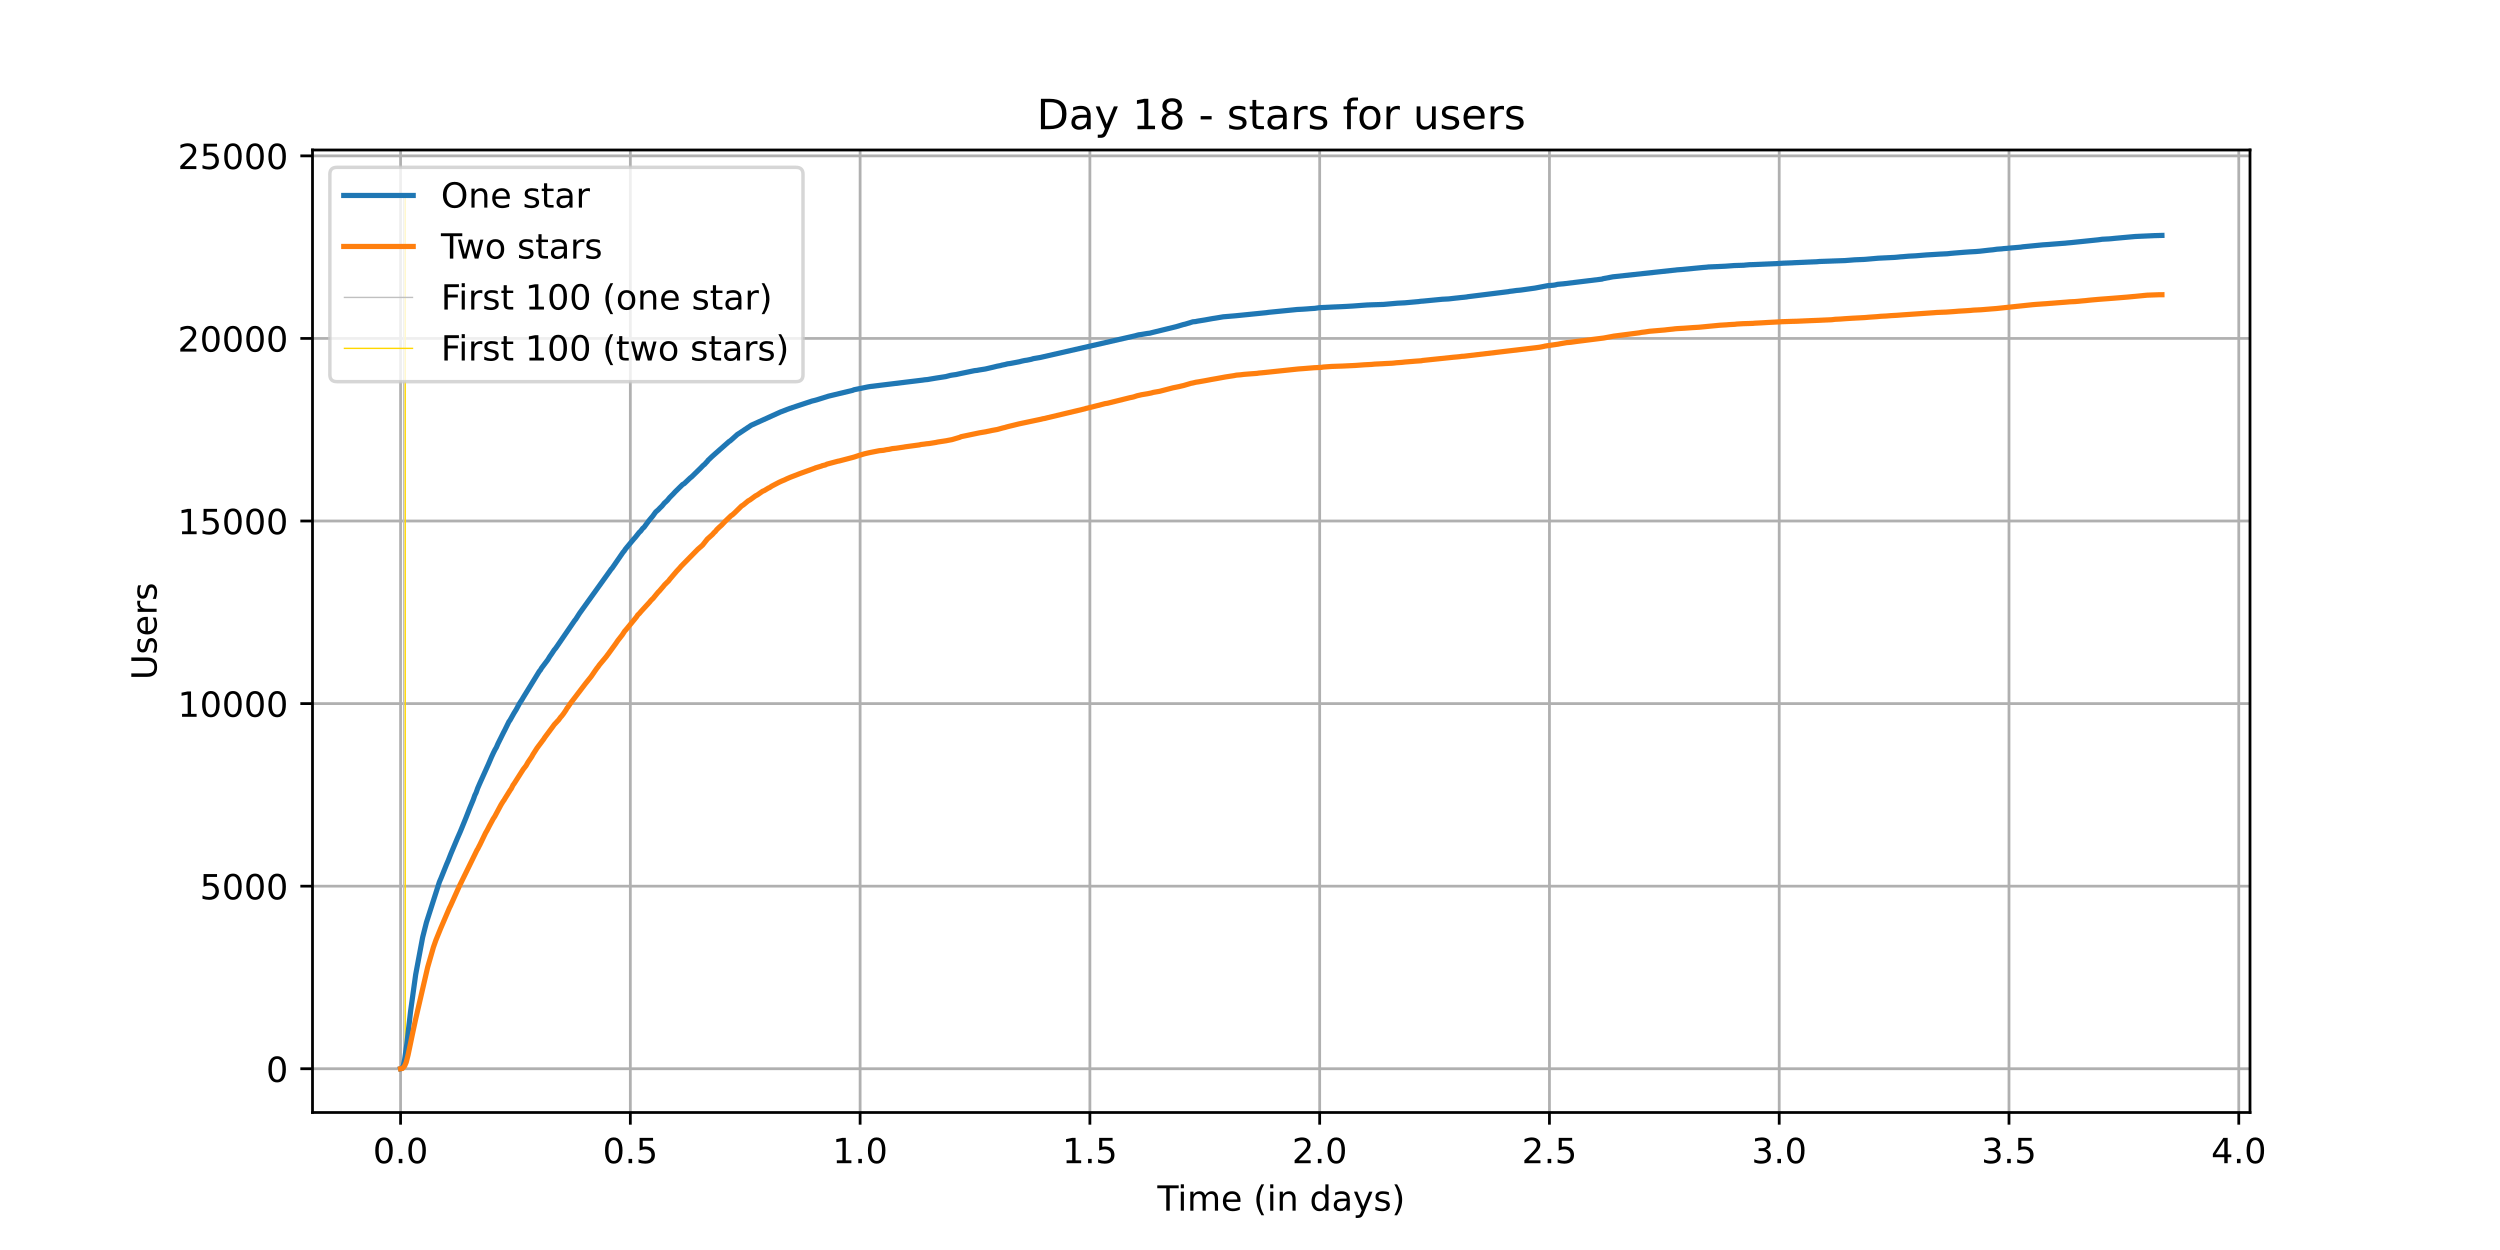 <?xml version="1.0" encoding="utf-8" standalone="no"?>
<!DOCTYPE svg PUBLIC "-//W3C//DTD SVG 1.1//EN"
  "http://www.w3.org/Graphics/SVG/1.1/DTD/svg11.dtd">
<!-- Created with matplotlib (https://matplotlib.org/) -->
<svg height="360pt" version="1.1" viewBox="0 0 720 360" width="720pt" xmlns="http://www.w3.org/2000/svg" xmlns:xlink="http://www.w3.org/1999/xlink">
 <defs>
  <style type="text/css">*{stroke-linecap:butt;stroke-linejoin:round;}</style>
 </defs>
 <g id="figure_1">
  <g id="patch_1">
   <path d="M 0 360 
L 720 360 
L 720 0 
L 0 0 
z
" style="fill:#ffffff;"/>
  </g>
  <g id="axes_1">
   <g id="patch_2">
    <path d="M 90 320.4 
L 648 320.4 
L 648 43.2 
L 90 43.2 
z
" style="fill:#ffffff;"/>
   </g>
   <g id="matplotlib.axis_1">
    <g id="xtick_1">
     <g id="line2d_1">
      <path clip-path="url(#pef54eff7d7)" d="M 115.364 320.4 
L 115.364 43.2 
" style="fill:none;stroke:#b0b0b0;stroke-linecap:square;stroke-width:0.8;"/>
     </g>
     <g id="line2d_2">
      <defs>
       <path d="M 0 0 
L 0 3.5 
" id="m1231af0eab" style="stroke:#000000;stroke-width:0.8;"/>
      </defs>
      <g>
       <use style="stroke:#000000;stroke-width:0.8;" x="115.364" xlink:href="#m1231af0eab" y="320.4"/>
      </g>
     </g>
     <g id="text_1">
      <!-- 0.0 -->
      <g transform="translate(107.412 334.998)scale(0.1 -0.1)">
       <defs>
        <path d="M 31.781 66.406 
Q 24.172 66.406 20.328 58.906 
Q 16.5 51.422 16.5 36.375 
Q 16.5 21.391 20.328 13.891 
Q 24.172 6.391 31.781 6.391 
Q 39.453 6.391 43.281 13.891 
Q 47.125 21.391 47.125 36.375 
Q 47.125 51.422 43.281 58.906 
Q 39.453 66.406 31.781 66.406 
z
M 31.781 74.219 
Q 44.047 74.219 50.516 64.516 
Q 56.984 54.828 56.984 36.375 
Q 56.984 17.969 50.516 8.266 
Q 44.047 -1.422 31.781 -1.422 
Q 19.531 -1.422 13.062 8.266 
Q 6.594 17.969 6.594 36.375 
Q 6.594 54.828 13.062 64.516 
Q 19.531 74.219 31.781 74.219 
z
" id="DejaVuSans-48"/>
        <path d="M 10.688 12.406 
L 21 12.406 
L 21 0 
L 10.688 0 
z
" id="DejaVuSans-46"/>
       </defs>
       <use xlink:href="#DejaVuSans-48"/>
       <use x="63.623" xlink:href="#DejaVuSans-46"/>
       <use x="95.41" xlink:href="#DejaVuSans-48"/>
      </g>
     </g>
    </g>
    <g id="xtick_2">
     <g id="line2d_3">
      <path clip-path="url(#pef54eff7d7)" d="M 181.539 320.4 
L 181.539 43.2 
" style="fill:none;stroke:#b0b0b0;stroke-linecap:square;stroke-width:0.8;"/>
     </g>
     <g id="line2d_4">
      <g>
       <use style="stroke:#000000;stroke-width:0.8;" x="181.539" xlink:href="#m1231af0eab" y="320.4"/>
      </g>
     </g>
     <g id="text_2">
      <!-- 0.5 -->
      <g transform="translate(173.587 334.998)scale(0.1 -0.1)">
       <defs>
        <path d="M 10.797 72.906 
L 49.516 72.906 
L 49.516 64.594 
L 19.828 64.594 
L 19.828 46.734 
Q 21.969 47.469 24.109 47.828 
Q 26.266 48.188 28.422 48.188 
Q 40.625 48.188 47.75 41.5 
Q 54.891 34.812 54.891 23.391 
Q 54.891 11.625 47.562 5.094 
Q 40.234 -1.422 26.906 -1.422 
Q 22.312 -1.422 17.547 -0.641 
Q 12.797 0.141 7.719 1.703 
L 7.719 11.625 
Q 12.109 9.234 16.797 8.062 
Q 21.484 6.891 26.703 6.891 
Q 35.156 6.891 40.078 11.328 
Q 45.016 15.766 45.016 23.391 
Q 45.016 31 40.078 35.438 
Q 35.156 39.891 26.703 39.891 
Q 22.75 39.891 18.812 39.016 
Q 14.891 38.141 10.797 36.281 
z
" id="DejaVuSans-53"/>
       </defs>
       <use xlink:href="#DejaVuSans-48"/>
       <use x="63.623" xlink:href="#DejaVuSans-46"/>
       <use x="95.41" xlink:href="#DejaVuSans-53"/>
      </g>
     </g>
    </g>
    <g id="xtick_3">
     <g id="line2d_5">
      <path clip-path="url(#pef54eff7d7)" d="M 247.714 320.4 
L 247.714 43.2 
" style="fill:none;stroke:#b0b0b0;stroke-linecap:square;stroke-width:0.8;"/>
     </g>
     <g id="line2d_6">
      <g>
       <use style="stroke:#000000;stroke-width:0.8;" x="247.714" xlink:href="#m1231af0eab" y="320.4"/>
      </g>
     </g>
     <g id="text_3">
      <!-- 1.0 -->
      <g transform="translate(239.762 334.998)scale(0.1 -0.1)">
       <defs>
        <path d="M 12.406 8.297 
L 28.516 8.297 
L 28.516 63.922 
L 10.984 60.406 
L 10.984 69.391 
L 28.422 72.906 
L 38.281 72.906 
L 38.281 8.297 
L 54.391 8.297 
L 54.391 0 
L 12.406 0 
z
" id="DejaVuSans-49"/>
       </defs>
       <use xlink:href="#DejaVuSans-49"/>
       <use x="63.623" xlink:href="#DejaVuSans-46"/>
       <use x="95.41" xlink:href="#DejaVuSans-48"/>
      </g>
     </g>
    </g>
    <g id="xtick_4">
     <g id="line2d_7">
      <path clip-path="url(#pef54eff7d7)" d="M 313.889 320.4 
L 313.889 43.2 
" style="fill:none;stroke:#b0b0b0;stroke-linecap:square;stroke-width:0.8;"/>
     </g>
     <g id="line2d_8">
      <g>
       <use style="stroke:#000000;stroke-width:0.8;" x="313.889" xlink:href="#m1231af0eab" y="320.4"/>
      </g>
     </g>
     <g id="text_4">
      <!-- 1.5 -->
      <g transform="translate(305.937 334.998)scale(0.1 -0.1)">
       <use xlink:href="#DejaVuSans-49"/>
       <use x="63.623" xlink:href="#DejaVuSans-46"/>
       <use x="95.41" xlink:href="#DejaVuSans-53"/>
      </g>
     </g>
    </g>
    <g id="xtick_5">
     <g id="line2d_9">
      <path clip-path="url(#pef54eff7d7)" d="M 380.064 320.4 
L 380.064 43.2 
" style="fill:none;stroke:#b0b0b0;stroke-linecap:square;stroke-width:0.8;"/>
     </g>
     <g id="line2d_10">
      <g>
       <use style="stroke:#000000;stroke-width:0.8;" x="380.064" xlink:href="#m1231af0eab" y="320.4"/>
      </g>
     </g>
     <g id="text_5">
      <!-- 2.0 -->
      <g transform="translate(372.112 334.998)scale(0.1 -0.1)">
       <defs>
        <path d="M 19.188 8.297 
L 53.609 8.297 
L 53.609 0 
L 7.328 0 
L 7.328 8.297 
Q 12.938 14.109 22.625 23.891 
Q 32.328 33.688 34.812 36.531 
Q 39.547 41.844 41.422 45.531 
Q 43.312 49.219 43.312 52.781 
Q 43.312 58.594 39.234 62.25 
Q 35.156 65.922 28.609 65.922 
Q 23.969 65.922 18.812 64.312 
Q 13.672 62.703 7.812 59.422 
L 7.812 69.391 
Q 13.766 71.781 18.938 73 
Q 24.125 74.219 28.422 74.219 
Q 39.75 74.219 46.484 68.547 
Q 53.219 62.891 53.219 53.422 
Q 53.219 48.922 51.531 44.891 
Q 49.859 40.875 45.406 35.406 
Q 44.188 33.984 37.641 27.219 
Q 31.109 20.453 19.188 8.297 
z
" id="DejaVuSans-50"/>
       </defs>
       <use xlink:href="#DejaVuSans-50"/>
       <use x="63.623" xlink:href="#DejaVuSans-46"/>
       <use x="95.41" xlink:href="#DejaVuSans-48"/>
      </g>
     </g>
    </g>
    <g id="xtick_6">
     <g id="line2d_11">
      <path clip-path="url(#pef54eff7d7)" d="M 446.239 320.4 
L 446.239 43.2 
" style="fill:none;stroke:#b0b0b0;stroke-linecap:square;stroke-width:0.8;"/>
     </g>
     <g id="line2d_12">
      <g>
       <use style="stroke:#000000;stroke-width:0.8;" x="446.239" xlink:href="#m1231af0eab" y="320.4"/>
      </g>
     </g>
     <g id="text_6">
      <!-- 2.5 -->
      <g transform="translate(438.287 334.998)scale(0.1 -0.1)">
       <use xlink:href="#DejaVuSans-50"/>
       <use x="63.623" xlink:href="#DejaVuSans-46"/>
       <use x="95.41" xlink:href="#DejaVuSans-53"/>
      </g>
     </g>
    </g>
    <g id="xtick_7">
     <g id="line2d_13">
      <path clip-path="url(#pef54eff7d7)" d="M 512.414 320.4 
L 512.414 43.2 
" style="fill:none;stroke:#b0b0b0;stroke-linecap:square;stroke-width:0.8;"/>
     </g>
     <g id="line2d_14">
      <g>
       <use style="stroke:#000000;stroke-width:0.8;" x="512.414" xlink:href="#m1231af0eab" y="320.4"/>
      </g>
     </g>
     <g id="text_7">
      <!-- 3.0 -->
      <g transform="translate(504.462 334.998)scale(0.1 -0.1)">
       <defs>
        <path d="M 40.578 39.312 
Q 47.656 37.797 51.625 33 
Q 55.609 28.219 55.609 21.188 
Q 55.609 10.406 48.188 4.484 
Q 40.766 -1.422 27.094 -1.422 
Q 22.516 -1.422 17.656 -0.516 
Q 12.797 0.391 7.625 2.203 
L 7.625 11.719 
Q 11.719 9.328 16.594 8.109 
Q 21.484 6.891 26.812 6.891 
Q 36.078 6.891 40.938 10.547 
Q 45.797 14.203 45.797 21.188 
Q 45.797 27.641 41.281 31.266 
Q 36.766 34.906 28.719 34.906 
L 20.219 34.906 
L 20.219 43.016 
L 29.109 43.016 
Q 36.375 43.016 40.234 45.922 
Q 44.094 48.828 44.094 54.297 
Q 44.094 59.906 40.109 62.906 
Q 36.141 65.922 28.719 65.922 
Q 24.656 65.922 20.016 65.031 
Q 15.375 64.156 9.812 62.312 
L 9.812 71.094 
Q 15.438 72.656 20.344 73.438 
Q 25.25 74.219 29.594 74.219 
Q 40.828 74.219 47.359 69.109 
Q 53.906 64.016 53.906 55.328 
Q 53.906 49.266 50.438 45.094 
Q 46.969 40.922 40.578 39.312 
z
" id="DejaVuSans-51"/>
       </defs>
       <use xlink:href="#DejaVuSans-51"/>
       <use x="63.623" xlink:href="#DejaVuSans-46"/>
       <use x="95.41" xlink:href="#DejaVuSans-48"/>
      </g>
     </g>
    </g>
    <g id="xtick_8">
     <g id="line2d_15">
      <path clip-path="url(#pef54eff7d7)" d="M 578.589 320.4 
L 578.589 43.2 
" style="fill:none;stroke:#b0b0b0;stroke-linecap:square;stroke-width:0.8;"/>
     </g>
     <g id="line2d_16">
      <g>
       <use style="stroke:#000000;stroke-width:0.8;" x="578.589" xlink:href="#m1231af0eab" y="320.4"/>
      </g>
     </g>
     <g id="text_8">
      <!-- 3.5 -->
      <g transform="translate(570.637 334.998)scale(0.1 -0.1)">
       <use xlink:href="#DejaVuSans-51"/>
       <use x="63.623" xlink:href="#DejaVuSans-46"/>
       <use x="95.41" xlink:href="#DejaVuSans-53"/>
      </g>
     </g>
    </g>
    <g id="xtick_9">
     <g id="line2d_17">
      <path clip-path="url(#pef54eff7d7)" d="M 644.764 320.4 
L 644.764 43.2 
" style="fill:none;stroke:#b0b0b0;stroke-linecap:square;stroke-width:0.8;"/>
     </g>
     <g id="line2d_18">
      <g>
       <use style="stroke:#000000;stroke-width:0.8;" x="644.764" xlink:href="#m1231af0eab" y="320.4"/>
      </g>
     </g>
     <g id="text_9">
      <!-- 4.0 -->
      <g transform="translate(636.812 334.998)scale(0.1 -0.1)">
       <defs>
        <path d="M 37.797 64.312 
L 12.891 25.391 
L 37.797 25.391 
z
M 35.203 72.906 
L 47.609 72.906 
L 47.609 25.391 
L 58.016 25.391 
L 58.016 17.188 
L 47.609 17.188 
L 47.609 0 
L 37.797 0 
L 37.797 17.188 
L 4.891 17.188 
L 4.891 26.703 
z
" id="DejaVuSans-52"/>
       </defs>
       <use xlink:href="#DejaVuSans-52"/>
       <use x="63.623" xlink:href="#DejaVuSans-46"/>
       <use x="95.41" xlink:href="#DejaVuSans-48"/>
      </g>
     </g>
    </g>
    <g id="text_10">
     <!-- Time (in days) -->
     <g transform="translate(333.327 348.677)scale(0.1 -0.1)">
      <defs>
       <path d="M -0.297 72.906 
L 61.375 72.906 
L 61.375 64.594 
L 35.5 64.594 
L 35.5 0 
L 25.594 0 
L 25.594 64.594 
L -0.297 64.594 
z
" id="DejaVuSans-84"/>
       <path d="M 9.422 54.688 
L 18.406 54.688 
L 18.406 0 
L 9.422 0 
z
M 9.422 75.984 
L 18.406 75.984 
L 18.406 64.594 
L 9.422 64.594 
z
" id="DejaVuSans-105"/>
       <path d="M 52 44.188 
Q 55.375 50.25 60.062 53.125 
Q 64.75 56 71.094 56 
Q 79.641 56 84.281 50.016 
Q 88.922 44.047 88.922 33.016 
L 88.922 0 
L 79.891 0 
L 79.891 32.719 
Q 79.891 40.578 77.094 44.375 
Q 74.312 48.188 68.609 48.188 
Q 61.625 48.188 57.562 43.547 
Q 53.516 38.922 53.516 30.906 
L 53.516 0 
L 44.484 0 
L 44.484 32.719 
Q 44.484 40.625 41.703 44.406 
Q 38.922 48.188 33.109 48.188 
Q 26.219 48.188 22.156 43.531 
Q 18.109 38.875 18.109 30.906 
L 18.109 0 
L 9.078 0 
L 9.078 54.688 
L 18.109 54.688 
L 18.109 46.188 
Q 21.188 51.219 25.484 53.609 
Q 29.781 56 35.688 56 
Q 41.656 56 45.828 52.969 
Q 50 49.953 52 44.188 
z
" id="DejaVuSans-109"/>
       <path d="M 56.203 29.594 
L 56.203 25.203 
L 14.891 25.203 
Q 15.484 15.922 20.484 11.062 
Q 25.484 6.203 34.422 6.203 
Q 39.594 6.203 44.453 7.469 
Q 49.312 8.734 54.109 11.281 
L 54.109 2.781 
Q 49.266 0.734 44.188 -0.344 
Q 39.109 -1.422 33.891 -1.422 
Q 20.797 -1.422 13.156 6.188 
Q 5.516 13.812 5.516 26.812 
Q 5.516 40.234 12.766 48.109 
Q 20.016 56 32.328 56 
Q 43.359 56 49.781 48.891 
Q 56.203 41.797 56.203 29.594 
z
M 47.219 32.234 
Q 47.125 39.594 43.094 43.984 
Q 39.062 48.391 32.422 48.391 
Q 24.906 48.391 20.391 44.141 
Q 15.875 39.891 15.188 32.172 
z
" id="DejaVuSans-101"/>
       <path id="DejaVuSans-32"/>
       <path d="M 31 75.875 
Q 24.469 64.656 21.281 53.656 
Q 18.109 42.672 18.109 31.391 
Q 18.109 20.125 21.312 9.062 
Q 24.516 -2 31 -13.188 
L 23.188 -13.188 
Q 15.875 -1.703 12.234 9.375 
Q 8.594 20.453 8.594 31.391 
Q 8.594 42.281 12.203 53.312 
Q 15.828 64.359 23.188 75.875 
z
" id="DejaVuSans-40"/>
       <path d="M 54.891 33.016 
L 54.891 0 
L 45.906 0 
L 45.906 32.719 
Q 45.906 40.484 42.875 44.328 
Q 39.844 48.188 33.797 48.188 
Q 26.516 48.188 22.312 43.547 
Q 18.109 38.922 18.109 30.906 
L 18.109 0 
L 9.078 0 
L 9.078 54.688 
L 18.109 54.688 
L 18.109 46.188 
Q 21.344 51.125 25.703 53.562 
Q 30.078 56 35.797 56 
Q 45.219 56 50.047 50.172 
Q 54.891 44.344 54.891 33.016 
z
" id="DejaVuSans-110"/>
       <path d="M 45.406 46.391 
L 45.406 75.984 
L 54.391 75.984 
L 54.391 0 
L 45.406 0 
L 45.406 8.203 
Q 42.578 3.328 38.25 0.953 
Q 33.938 -1.422 27.875 -1.422 
Q 17.969 -1.422 11.734 6.484 
Q 5.516 14.406 5.516 27.297 
Q 5.516 40.188 11.734 48.094 
Q 17.969 56 27.875 56 
Q 33.938 56 38.25 53.625 
Q 42.578 51.266 45.406 46.391 
z
M 14.797 27.297 
Q 14.797 17.391 18.875 11.75 
Q 22.953 6.109 30.078 6.109 
Q 37.203 6.109 41.297 11.75 
Q 45.406 17.391 45.406 27.297 
Q 45.406 37.203 41.297 42.844 
Q 37.203 48.484 30.078 48.484 
Q 22.953 48.484 18.875 42.844 
Q 14.797 37.203 14.797 27.297 
z
" id="DejaVuSans-100"/>
       <path d="M 34.281 27.484 
Q 23.391 27.484 19.188 25 
Q 14.984 22.516 14.984 16.5 
Q 14.984 11.719 18.141 8.906 
Q 21.297 6.109 26.703 6.109 
Q 34.188 6.109 38.703 11.406 
Q 43.219 16.703 43.219 25.484 
L 43.219 27.484 
z
M 52.203 31.203 
L 52.203 0 
L 43.219 0 
L 43.219 8.297 
Q 40.141 3.328 35.547 0.953 
Q 30.953 -1.422 24.312 -1.422 
Q 15.922 -1.422 10.953 3.297 
Q 6 8.016 6 15.922 
Q 6 25.141 12.172 29.828 
Q 18.359 34.516 30.609 34.516 
L 43.219 34.516 
L 43.219 35.406 
Q 43.219 41.609 39.141 45 
Q 35.062 48.391 27.688 48.391 
Q 23 48.391 18.547 47.266 
Q 14.109 46.141 10.016 43.891 
L 10.016 52.203 
Q 14.938 54.109 19.578 55.047 
Q 24.219 56 28.609 56 
Q 40.484 56 46.344 49.844 
Q 52.203 43.703 52.203 31.203 
z
" id="DejaVuSans-97"/>
       <path d="M 32.172 -5.078 
Q 28.375 -14.844 24.75 -17.812 
Q 21.141 -20.797 15.094 -20.797 
L 7.906 -20.797 
L 7.906 -13.281 
L 13.188 -13.281 
Q 16.891 -13.281 18.938 -11.516 
Q 21 -9.766 23.484 -3.219 
L 25.094 0.875 
L 2.984 54.688 
L 12.5 54.688 
L 29.594 11.922 
L 46.688 54.688 
L 56.203 54.688 
z
" id="DejaVuSans-121"/>
       <path d="M 44.281 53.078 
L 44.281 44.578 
Q 40.484 46.531 36.375 47.5 
Q 32.281 48.484 27.875 48.484 
Q 21.188 48.484 17.844 46.438 
Q 14.5 44.391 14.5 40.281 
Q 14.5 37.156 16.891 35.375 
Q 19.281 33.594 26.516 31.984 
L 29.594 31.297 
Q 39.156 29.25 43.188 25.516 
Q 47.219 21.781 47.219 15.094 
Q 47.219 7.469 41.188 3.016 
Q 35.156 -1.422 24.609 -1.422 
Q 20.219 -1.422 15.453 -0.562 
Q 10.688 0.297 5.422 2 
L 5.422 11.281 
Q 10.406 8.688 15.234 7.391 
Q 20.062 6.109 24.812 6.109 
Q 31.156 6.109 34.562 8.281 
Q 37.984 10.453 37.984 14.406 
Q 37.984 18.062 35.516 20.016 
Q 33.062 21.969 24.703 23.781 
L 21.578 24.516 
Q 13.234 26.266 9.516 29.906 
Q 5.812 33.547 5.812 39.891 
Q 5.812 47.609 11.281 51.797 
Q 16.75 56 26.812 56 
Q 31.781 56 36.172 55.266 
Q 40.578 54.547 44.281 53.078 
z
" id="DejaVuSans-115"/>
       <path d="M 8.016 75.875 
L 15.828 75.875 
Q 23.141 64.359 26.781 53.312 
Q 30.422 42.281 30.422 31.391 
Q 30.422 20.453 26.781 9.375 
Q 23.141 -1.703 15.828 -13.188 
L 8.016 -13.188 
Q 14.5 -2 17.703 9.062 
Q 20.906 20.125 20.906 31.391 
Q 20.906 42.672 17.703 53.656 
Q 14.5 64.656 8.016 75.875 
z
" id="DejaVuSans-41"/>
      </defs>
      <use xlink:href="#DejaVuSans-84"/>
      <use x="57.959" xlink:href="#DejaVuSans-105"/>
      <use x="85.742" xlink:href="#DejaVuSans-109"/>
      <use x="183.154" xlink:href="#DejaVuSans-101"/>
      <use x="244.678" xlink:href="#DejaVuSans-32"/>
      <use x="276.465" xlink:href="#DejaVuSans-40"/>
      <use x="315.479" xlink:href="#DejaVuSans-105"/>
      <use x="343.262" xlink:href="#DejaVuSans-110"/>
      <use x="406.641" xlink:href="#DejaVuSans-32"/>
      <use x="438.428" xlink:href="#DejaVuSans-100"/>
      <use x="501.904" xlink:href="#DejaVuSans-97"/>
      <use x="563.184" xlink:href="#DejaVuSans-121"/>
      <use x="622.363" xlink:href="#DejaVuSans-115"/>
      <use x="674.463" xlink:href="#DejaVuSans-41"/>
     </g>
    </g>
   </g>
   <g id="matplotlib.axis_2">
    <g id="ytick_1">
     <g id="line2d_19">
      <path clip-path="url(#pef54eff7d7)" d="M 90 307.8 
L 648 307.8 
" style="fill:none;stroke:#b0b0b0;stroke-linecap:square;stroke-width:0.8;"/>
     </g>
     <g id="line2d_20">
      <defs>
       <path d="M 0 0 
L -3.5 0 
" id="m77460a6c0e" style="stroke:#000000;stroke-width:0.8;"/>
      </defs>
      <g>
       <use style="stroke:#000000;stroke-width:0.8;" x="90" xlink:href="#m77460a6c0e" y="307.8"/>
      </g>
     </g>
     <g id="text_11">
      <!-- 0 -->
      <g transform="translate(76.638 311.599)scale(0.1 -0.1)">
       <use xlink:href="#DejaVuSans-48"/>
      </g>
     </g>
    </g>
    <g id="ytick_2">
     <g id="line2d_21">
      <path clip-path="url(#pef54eff7d7)" d="M 90 255.217 
L 648 255.217 
" style="fill:none;stroke:#b0b0b0;stroke-linecap:square;stroke-width:0.8;"/>
     </g>
     <g id="line2d_22">
      <g>
       <use style="stroke:#000000;stroke-width:0.8;" x="90" xlink:href="#m77460a6c0e" y="255.217"/>
      </g>
     </g>
     <g id="text_12">
      <!-- 5000 -->
      <g transform="translate(57.55 259.016)scale(0.1 -0.1)">
       <use xlink:href="#DejaVuSans-53"/>
       <use x="63.623" xlink:href="#DejaVuSans-48"/>
       <use x="127.246" xlink:href="#DejaVuSans-48"/>
       <use x="190.869" xlink:href="#DejaVuSans-48"/>
      </g>
     </g>
    </g>
    <g id="ytick_3">
     <g id="line2d_23">
      <path clip-path="url(#pef54eff7d7)" d="M 90 202.634 
L 648 202.634 
" style="fill:none;stroke:#b0b0b0;stroke-linecap:square;stroke-width:0.8;"/>
     </g>
     <g id="line2d_24">
      <g>
       <use style="stroke:#000000;stroke-width:0.8;" x="90" xlink:href="#m77460a6c0e" y="202.634"/>
      </g>
     </g>
     <g id="text_13">
      <!-- 10000 -->
      <g transform="translate(51.188 206.433)scale(0.1 -0.1)">
       <use xlink:href="#DejaVuSans-49"/>
       <use x="63.623" xlink:href="#DejaVuSans-48"/>
       <use x="127.246" xlink:href="#DejaVuSans-48"/>
       <use x="190.869" xlink:href="#DejaVuSans-48"/>
       <use x="254.492" xlink:href="#DejaVuSans-48"/>
      </g>
     </g>
    </g>
    <g id="ytick_4">
     <g id="line2d_25">
      <path clip-path="url(#pef54eff7d7)" d="M 90 150.051 
L 648 150.051 
" style="fill:none;stroke:#b0b0b0;stroke-linecap:square;stroke-width:0.8;"/>
     </g>
     <g id="line2d_26">
      <g>
       <use style="stroke:#000000;stroke-width:0.8;" x="90" xlink:href="#m77460a6c0e" y="150.051"/>
      </g>
     </g>
     <g id="text_14">
      <!-- 15000 -->
      <g transform="translate(51.188 153.85)scale(0.1 -0.1)">
       <use xlink:href="#DejaVuSans-49"/>
       <use x="63.623" xlink:href="#DejaVuSans-53"/>
       <use x="127.246" xlink:href="#DejaVuSans-48"/>
       <use x="190.869" xlink:href="#DejaVuSans-48"/>
       <use x="254.492" xlink:href="#DejaVuSans-48"/>
      </g>
     </g>
    </g>
    <g id="ytick_5">
     <g id="line2d_27">
      <path clip-path="url(#pef54eff7d7)" d="M 90 97.467 
L 648 97.467 
" style="fill:none;stroke:#b0b0b0;stroke-linecap:square;stroke-width:0.8;"/>
     </g>
     <g id="line2d_28">
      <g>
       <use style="stroke:#000000;stroke-width:0.8;" x="90" xlink:href="#m77460a6c0e" y="97.467"/>
      </g>
     </g>
     <g id="text_15">
      <!-- 20000 -->
      <g transform="translate(51.188 101.267)scale(0.1 -0.1)">
       <use xlink:href="#DejaVuSans-50"/>
       <use x="63.623" xlink:href="#DejaVuSans-48"/>
       <use x="127.246" xlink:href="#DejaVuSans-48"/>
       <use x="190.869" xlink:href="#DejaVuSans-48"/>
       <use x="254.492" xlink:href="#DejaVuSans-48"/>
      </g>
     </g>
    </g>
    <g id="ytick_6">
     <g id="line2d_29">
      <path clip-path="url(#pef54eff7d7)" d="M 90 44.884 
L 648 44.884 
" style="fill:none;stroke:#b0b0b0;stroke-linecap:square;stroke-width:0.8;"/>
     </g>
     <g id="line2d_30">
      <g>
       <use style="stroke:#000000;stroke-width:0.8;" x="90" xlink:href="#m77460a6c0e" y="44.884"/>
      </g>
     </g>
     <g id="text_16">
      <!-- 25000 -->
      <g transform="translate(51.188 48.683)scale(0.1 -0.1)">
       <use xlink:href="#DejaVuSans-50"/>
       <use x="63.623" xlink:href="#DejaVuSans-53"/>
       <use x="127.246" xlink:href="#DejaVuSans-48"/>
       <use x="190.869" xlink:href="#DejaVuSans-48"/>
       <use x="254.492" xlink:href="#DejaVuSans-48"/>
      </g>
     </g>
    </g>
    <g id="text_17">
     <!-- Users -->
     <g transform="translate(45.108 195.801)rotate(-90)scale(0.1 -0.1)">
      <defs>
       <path d="M 8.688 72.906 
L 18.609 72.906 
L 18.609 28.609 
Q 18.609 16.891 22.844 11.734 
Q 27.094 6.594 36.625 6.594 
Q 46.094 6.594 50.344 11.734 
Q 54.594 16.891 54.594 28.609 
L 54.594 72.906 
L 64.5 72.906 
L 64.5 27.391 
Q 64.5 13.141 57.438 5.859 
Q 50.391 -1.422 36.625 -1.422 
Q 22.797 -1.422 15.734 5.859 
Q 8.688 13.141 8.688 27.391 
z
" id="DejaVuSans-85"/>
       <path d="M 41.109 46.297 
Q 39.594 47.172 37.812 47.578 
Q 36.031 48 33.891 48 
Q 26.266 48 22.188 43.047 
Q 18.109 38.094 18.109 28.812 
L 18.109 0 
L 9.078 0 
L 9.078 54.688 
L 18.109 54.688 
L 18.109 46.188 
Q 20.953 51.172 25.484 53.578 
Q 30.031 56 36.531 56 
Q 37.453 56 38.578 55.875 
Q 39.703 55.766 41.062 55.516 
z
" id="DejaVuSans-114"/>
      </defs>
      <use xlink:href="#DejaVuSans-85"/>
      <use x="73.193" xlink:href="#DejaVuSans-115"/>
      <use x="125.293" xlink:href="#DejaVuSans-101"/>
      <use x="186.816" xlink:href="#DejaVuSans-114"/>
      <use x="227.93" xlink:href="#DejaVuSans-115"/>
     </g>
    </g>
   </g>
   <g id="LineCollection_1">
    <path clip-path="url(#pef54eff7d7)" d="M 116.254 307.8 
L 116.254 55.8 
" style="fill:none;stroke:#c0c0c0;stroke-width:0.4;"/>
   </g>
   <g id="LineCollection_2">
    <path clip-path="url(#pef54eff7d7)" d="M 116.709 307.8 
L 116.709 55.8 
" style="fill:none;stroke:#ffd700;stroke-width:0.4;"/>
   </g>
   <g id="line2d_31">
    <path clip-path="url(#pef54eff7d7)" d="M 115.364 307.8 
L 115.707 307.705 
L 116.163 306.885 
L 116.528 305.202 
L 117.165 300.691 
L 118.257 291.173 
L 119.714 280.678 
L 121.719 269.961 
L 122.811 265.66 
L 126.546 253.997 
L 127.001 252.935 
L 128.64 248.865 
L 129.096 247.813 
L 129.824 245.952 
L 131.737 241.398 
L 132.557 239.537 
L 134.196 235.53 
L 135.29 232.732 
L 136.291 230.335 
L 136.746 229.041 
L 137.111 228.305 
L 137.566 227.022 
L 138.205 225.549 
L 140.663 220.091 
L 141.573 217.967 
L 142.12 216.789 
L 142.575 215.885 
L 142.94 215.275 
L 143.395 214.223 
L 143.759 213.487 
L 145.035 210.921 
L 145.4 210.227 
L 146.584 207.818 
L 146.857 207.461 
L 148.041 205.358 
L 148.678 204.337 
L 149.497 202.791 
L 149.772 202.35 
L 150.409 201.372 
L 150.681 200.888 
L 155.329 193.326 
L 155.603 193.022 
L 155.966 192.401 
L 157.789 189.982 
L 158.334 189.078 
L 158.881 188.3 
L 159.246 187.742 
L 159.611 187.185 
L 160.065 186.648 
L 165.529 178.677 
L 165.804 178.361 
L 166.896 176.647 
L 175.549 164.585 
L 176.004 163.933 
L 176.278 163.649 
L 179.466 159.021 
L 179.739 158.727 
L 180.103 158.169 
L 180.468 157.717 
L 182.563 155.193 
L 182.928 154.804 
L 184.112 153.311 
L 184.475 152.995 
L 185.114 152.154 
L 185.477 151.87 
L 186.843 149.998 
L 187.573 149.125 
L 188.027 148.589 
L 188.484 147.937 
L 188.849 147.442 
L 189.576 146.822 
L 190.033 146.338 
L 190.67 145.718 
L 191.399 144.813 
L 191.581 144.687 
L 192.222 144.077 
L 192.859 143.288 
L 193.953 142.184 
L 194.409 141.679 
L 196.595 139.534 
L 197.051 139.282 
L 198.508 137.904 
L 198.782 137.641 
L 199.147 137.368 
L 201.789 134.791 
L 202.154 134.412 
L 202.336 134.223 
L 202.701 133.876 
L 202.883 133.771 
L 203.43 133.15 
L 203.703 132.898 
L 203.885 132.593 
L 204.159 132.351 
L 204.98 131.562 
L 205.982 130.668 
L 209.991 127.135 
L 210.173 127.051 
L 210.63 126.672 
L 212.088 125.368 
L 212.361 125.116 
L 212.725 124.895 
L 216.372 122.465 
L 224.845 118.627 
L 225.21 118.501 
L 226.758 117.891 
L 227.123 117.765 
L 227.578 117.586 
L 227.852 117.523 
L 228.217 117.375 
L 233.864 115.503 
L 234.684 115.304 
L 235.323 115.125 
L 238.601 114.094 
L 245.523 112.433 
L 245.978 112.243 
L 249.987 111.423 
L 250.624 111.318 
L 265.746 109.467 
L 266.293 109.383 
L 267.203 109.299 
L 267.84 109.183 
L 269.663 108.878 
L 272.394 108.457 
L 273.67 108.121 
L 274.217 108.026 
L 275.401 107.858 
L 275.856 107.753 
L 276.676 107.574 
L 280.683 106.743 
L 281.412 106.669 
L 281.867 106.575 
L 283.782 106.27 
L 284.145 106.186 
L 285.148 105.954 
L 286.058 105.744 
L 287.152 105.471 
L 288.154 105.281 
L 288.518 105.166 
L 289.52 104.966 
L 290.158 104.787 
L 290.977 104.682 
L 293.618 104.177 
L 294.255 104.009 
L 295.075 103.83 
L 295.804 103.725 
L 296.988 103.483 
L 297.625 103.283 
L 298.262 103.178 
L 299.629 102.947 
L 299.993 102.862 
L 326.958 96.7 
L 327.504 96.542 
L 327.96 96.426 
L 328.688 96.332 
L 330.419 96.037 
L 331.148 95.953 
L 331.693 95.806 
L 338.707 94.092 
L 340.803 93.471 
L 341.258 93.376 
L 342.897 92.882 
L 343.536 92.682 
L 344.355 92.609 
L 344.81 92.504 
L 346.996 92.146 
L 349.274 91.736 
L 349.911 91.641 
L 350.548 91.536 
L 352.279 91.242 
L 355.649 90.958 
L 356.742 90.852 
L 364.666 90.053 
L 365.395 89.948 
L 372.499 89.243 
L 373.501 89.138 
L 375.14 89.054 
L 376.507 88.959 
L 377.144 88.907 
L 378.693 88.802 
L 379.969 88.612 
L 382.245 88.507 
L 383.884 88.423 
L 386.344 88.318 
L 387.983 88.234 
L 389.714 88.129 
L 392.265 87.939 
L 393.721 87.834 
L 395.088 87.782 
L 398.458 87.676 
L 402.465 87.319 
L 404.561 87.214 
L 408.568 86.856 
L 409.205 86.761 
L 409.842 86.719 
L 415.398 86.183 
L 417.221 86.088 
L 418.223 85.973 
L 419.134 85.868 
L 419.954 85.783 
L 420.774 85.689 
L 421.593 85.615 
L 422.413 85.521 
L 422.687 85.457 
L 434.346 84.006 
L 434.8 83.911 
L 435.62 83.817 
L 436.712 83.659 
L 437.896 83.554 
L 442.086 82.965 
L 442.815 82.828 
L 445.73 82.271 
L 447.096 82.166 
L 447.461 82.134 
L 448.006 82.04 
L 448.553 81.892 
L 449.555 81.798 
L 450.286 81.735 
L 461.399 80.378 
L 461.672 80.262 
L 464.496 79.726 
L 481.711 77.864 
L 482.531 77.78 
L 482.987 77.717 
L 484.444 77.612 
L 490.456 77.034 
L 491.549 76.949 
L 492.004 76.886 
L 494.189 76.792 
L 494.736 76.771 
L 496.922 76.666 
L 499.473 76.476 
L 502.206 76.392 
L 502.66 76.34 
L 503.845 76.234 
L 505.029 76.203 
L 507.487 76.098 
L 508.946 76.035 
L 511.496 75.929 
L 513.59 75.793 
L 516.142 75.698 
L 516.779 75.656 
L 519.33 75.551 
L 520.879 75.477 
L 523.247 75.382 
L 523.974 75.309 
L 526.98 75.204 
L 528.346 75.151 
L 531.352 75.046 
L 534.175 74.825 
L 536.725 74.72 
L 537.363 74.678 
L 540.915 74.362 
L 545.659 74.131 
L 546.388 74.068 
L 547.39 73.963 
L 548.029 73.921 
L 549.121 73.826 
L 549.758 73.773 
L 551.762 73.668 
L 554.859 73.416 
L 556.68 73.311 
L 558.684 73.185 
L 560.87 73.079 
L 561.689 72.985 
L 562.874 72.88 
L 565.787 72.648 
L 567.245 72.543 
L 568.975 72.448 
L 570.251 72.343 
L 571.07 72.249 
L 571.98 72.143 
L 572.892 72.038 
L 573.894 71.944 
L 575.168 71.765 
L 576.534 71.67 
L 576.991 71.607 
L 578.083 71.523 
L 578.54 71.47 
L 581.91 71.186 
L 582.547 71.081 
L 588.377 70.513 
L 590.016 70.408 
L 590.745 70.345 
L 593.57 70.124 
L 594.846 70.03 
L 595.301 69.977 
L 596.487 69.872 
L 604.231 69.073 
L 604.87 68.988 
L 605.417 68.904 
L 607.421 68.799 
L 608.059 68.746 
L 609.061 68.641 
L 613.709 68.221 
L 614.893 68.115 
L 616.442 68.042 
L 618.81 67.937 
L 620.359 67.863 
L 622.636 67.8 
L 622.636 67.8 
" style="fill:none;stroke:#1f77b4;stroke-linecap:square;stroke-width:1.5;"/>
   </g>
   <g id="line2d_32">
    <path clip-path="url(#pef54eff7d7)" d="M 115.364 307.8 
L 115.889 307.716 
L 116.528 307.011 
L 116.983 305.949 
L 117.53 303.814 
L 118.257 300.344 
L 118.804 297.715 
L 119.624 293.897 
L 120.079 291.899 
L 123.176 278.522 
L 124.815 272.832 
L 125.544 270.75 
L 126.364 268.731 
L 126.911 267.385 
L 129.46 261.432 
L 129.734 260.896 
L 132.284 255.227 
L 137.385 244.795 
L 137.566 244.532 
L 138.022 243.628 
L 138.205 243.291 
L 139.844 239.884 
L 140.299 239.105 
L 140.936 237.864 
L 141.391 237.023 
L 142.03 235.835 
L 142.485 235.151 
L 144.306 231.754 
L 144.943 230.724 
L 145.126 230.503 
L 145.49 229.882 
L 146.947 227.537 
L 147.221 227.169 
L 147.766 226.086 
L 148.041 225.728 
L 150.681 221.574 
L 151.504 220.522 
L 152.051 219.544 
L 153.143 217.925 
L 153.508 217.252 
L 154.692 215.401 
L 156.605 212.845 
L 156.878 212.404 
L 159.246 209.217 
L 159.611 208.702 
L 160.43 207.829 
L 160.612 207.608 
L 160.795 207.461 
L 161.522 206.472 
L 161.705 206.304 
L 162.251 205.599 
L 162.981 204.527 
L 163.344 203.896 
L 163.526 203.696 
L 164.165 202.739 
L 164.345 202.508 
L 164.62 202.118 
L 165.529 200.941 
L 168.627 196.871 
L 170.176 194.946 
L 170.54 194.431 
L 171.36 193.221 
L 171.997 192.327 
L 172.179 192.128 
L 172.634 191.476 
L 174.638 189.067 
L 174.912 188.678 
L 175.185 188.331 
L 175.731 187.574 
L 177.28 185.439 
L 177.917 184.503 
L 179.193 182.873 
L 179.921 181.748 
L 180.195 181.464 
L 182.836 178.256 
L 183.383 177.573 
L 183.656 177.12 
L 184.112 176.71 
L 184.657 176.058 
L 187.118 173.376 
L 187.39 173.019 
L 187.937 172.461 
L 188.027 172.419 
L 188.392 171.957 
L 189.576 170.516 
L 189.85 170.264 
L 191.125 168.77 
L 191.399 168.423 
L 192.222 167.613 
L 192.586 167.266 
L 192.859 166.877 
L 194.864 164.521 
L 195.229 164.132 
L 195.775 163.543 
L 196.14 163.102 
L 200.968 158.19 
L 202.336 157.002 
L 203.703 155.256 
L 205.162 153.952 
L 205.709 153.321 
L 205.982 153.111 
L 206.439 152.522 
L 207.168 151.817 
L 207.531 151.502 
L 207.895 151.165 
L 208.169 150.86 
L 208.899 150.093 
L 210.538 148.515 
L 210.902 148.294 
L 211.541 147.726 
L 213.545 145.749 
L 214.092 145.402 
L 215.461 144.266 
L 216.008 143.961 
L 217.557 142.826 
L 218.103 142.542 
L 219.197 141.784 
L 219.652 141.469 
L 220.109 141.29 
L 221.383 140.512 
L 221.565 140.48 
L 222.203 140.039 
L 222.477 139.891 
L 224.39 138.892 
L 225.21 138.514 
L 225.574 138.367 
L 226.029 138.177 
L 226.486 137.946 
L 227.578 137.473 
L 228.034 137.294 
L 228.671 137.052 
L 230.402 136.379 
L 234.684 134.833 
L 234.866 134.738 
L 235.231 134.633 
L 236.597 134.223 
L 236.779 134.118 
L 237.691 133.908 
L 238.146 133.676 
L 241.334 132.824 
L 241.698 132.761 
L 245.433 131.783 
L 246.07 131.604 
L 247.164 131.236 
L 248.985 130.689 
L 249.44 130.584 
L 250.351 130.374 
L 253.267 129.796 
L 254.452 129.69 
L 255.272 129.512 
L 256.091 129.406 
L 257.003 129.196 
L 258.095 129.091 
L 259.553 128.87 
L 260.281 128.765 
L 260.645 128.691 
L 264.835 128.123 
L 265.199 128.018 
L 266.201 127.903 
L 266.839 127.808 
L 267.658 127.734 
L 269.571 127.419 
L 270.026 127.314 
L 272.486 126.935 
L 273.124 126.809 
L 274.125 126.62 
L 274.4 126.546 
L 276.311 125.978 
L 276.494 125.915 
L 276.766 125.768 
L 282.14 124.642 
L 283.872 124.358 
L 284.327 124.253 
L 284.874 124.148 
L 285.694 123.969 
L 287.242 123.685 
L 288.791 123.254 
L 289.52 123.086 
L 289.793 122.991 
L 290.43 122.823 
L 291.524 122.56 
L 292.343 122.36 
L 293.436 122.087 
L 299.447 120.814 
L 299.811 120.741 
L 300.358 120.593 
L 300.905 120.509 
L 301.45 120.362 
L 312.475 117.733 
L 312.749 117.628 
L 313.204 117.533 
L 317.848 116.355 
L 318.213 116.25 
L 318.942 116.145 
L 325.408 114.536 
L 326.047 114.41 
L 326.502 114.305 
L 327.504 113.968 
L 328.325 113.789 
L 328.688 113.695 
L 330.511 113.39 
L 331.603 113.169 
L 332.15 113.011 
L 333.971 112.695 
L 337.797 111.696 
L 338.525 111.549 
L 339.619 111.328 
L 340.074 111.213 
L 340.893 111.023 
L 342.989 110.403 
L 343.536 110.298 
L 344.446 110.077 
L 345.175 109.972 
L 347.178 109.614 
L 348.362 109.393 
L 348.727 109.32 
L 350.456 109.015 
L 352.917 108.562 
L 355.375 108.184 
L 356.104 108.037 
L 357.288 107.942 
L 358.198 107.826 
L 359.474 107.721 
L 362.025 107.532 
L 362.572 107.437 
L 363.209 107.385 
L 364.303 107.279 
L 373.956 106.259 
L 375.415 106.154 
L 378.51 105.902 
L 380.514 105.807 
L 381.153 105.702 
L 383.521 105.534 
L 386.617 105.428 
L 388.165 105.355 
L 390.351 105.25 
L 392.902 105.06 
L 394.996 104.955 
L 395.907 104.861 
L 398.093 104.755 
L 398.73 104.713 
L 400.916 104.608 
L 401.373 104.566 
L 402.192 104.471 
L 403.741 104.366 
L 404.651 104.261 
L 407.748 104.009 
L 409.297 103.904 
L 409.752 103.809 
L 418.588 102.883 
L 419.681 102.789 
L 420.409 102.715 
L 421.048 102.621 
L 421.593 102.6 
L 443.089 100.044 
L 443.635 99.96 
L 444.636 99.76 
L 444.911 99.686 
L 445.548 99.581 
L 448.736 99.119 
L 449.19 99.024 
L 451.196 98.677 
L 452.38 98.582 
L 453.746 98.382 
L 461.854 97.352 
L 464.224 96.91 
L 464.771 96.805 
L 472.058 95.858 
L 472.785 95.722 
L 473.697 95.616 
L 475.063 95.406 
L 478.523 95.112 
L 479.525 95.028 
L 480.072 94.954 
L 480.892 94.87 
L 481.893 94.765 
L 482.44 94.691 
L 483.078 94.638 
L 484.991 94.533 
L 487.449 94.354 
L 489.271 94.249 
L 495.374 93.66 
L 497.196 93.555 
L 497.924 93.492 
L 499.655 93.397 
L 500.202 93.324 
L 502.023 93.219 
L 504.846 93.135 
L 505.301 93.082 
L 507.397 92.977 
L 509.31 92.861 
L 511.404 92.756 
L 513.226 92.651 
L 516.324 92.546 
L 517.417 92.525 
L 519.694 92.419 
L 521.151 92.356 
L 523.792 92.251 
L 525.341 92.178 
L 527.527 92.083 
L 528.528 91.957 
L 530.077 91.883 
L 531.444 91.778 
L 533.447 91.652 
L 535.451 91.547 
L 537.18 91.452 
L 538.364 91.347 
L 540.642 91.189 
L 541.742 91.084 
L 543.291 91.01 
L 544.565 90.905 
L 546.296 90.81 
L 547.39 90.726 
L 547.753 90.695 
L 557.045 90.053 
L 557.773 89.99 
L 560.505 89.885 
L 562.874 89.717 
L 564.148 89.611 
L 565.969 89.506 
L 567.518 89.401 
L 568.338 89.317 
L 570.524 89.212 
L 573.621 88.959 
L 574.987 88.854 
L 585.462 87.74 
L 586.646 87.645 
L 587.283 87.603 
L 588.559 87.508 
L 589.106 87.477 
L 590.381 87.371 
L 591.019 87.329 
L 592.294 87.224 
L 594.938 87.024 
L 596.122 86.919 
L 597.58 86.856 
L 598.672 86.761 
L 599.584 86.667 
L 600.679 86.572 
L 601.499 86.478 
L 602.592 86.372 
L 603.322 86.309 
L 604.506 86.204 
L 607.148 86.004 
L 608.516 85.899 
L 611.521 85.657 
L 612.797 85.552 
L 618.445 85.005 
L 621.088 84.911 
L 621.635 84.89 
L 622.636 84.879 
L 622.636 84.879 
" style="fill:none;stroke:#ff7f0e;stroke-linecap:square;stroke-width:1.5;"/>
   </g>
   <g id="patch_3">
    <path d="M 90 320.4 
L 90 43.2 
" style="fill:none;stroke:#000000;stroke-linecap:square;stroke-linejoin:miter;stroke-width:0.8;"/>
   </g>
   <g id="patch_4">
    <path d="M 648 320.4 
L 648 43.2 
" style="fill:none;stroke:#000000;stroke-linecap:square;stroke-linejoin:miter;stroke-width:0.8;"/>
   </g>
   <g id="patch_5">
    <path d="M 90 320.4 
L 648 320.4 
" style="fill:none;stroke:#000000;stroke-linecap:square;stroke-linejoin:miter;stroke-width:0.8;"/>
   </g>
   <g id="patch_6">
    <path d="M 90 43.2 
L 648 43.2 
" style="fill:none;stroke:#000000;stroke-linecap:square;stroke-linejoin:miter;stroke-width:0.8;"/>
   </g>
   <g id="text_18">
    <!-- Day 18 - stars for users -->
    <g transform="translate(298.609 37.2)scale(0.12 -0.12)">
     <defs>
      <path d="M 19.672 64.797 
L 19.672 8.109 
L 31.594 8.109 
Q 46.688 8.109 53.688 14.938 
Q 60.688 21.781 60.688 36.531 
Q 60.688 51.172 53.688 57.984 
Q 46.688 64.797 31.594 64.797 
z
M 9.812 72.906 
L 30.078 72.906 
Q 51.266 72.906 61.172 64.094 
Q 71.094 55.281 71.094 36.531 
Q 71.094 17.672 61.125 8.828 
Q 51.172 0 30.078 0 
L 9.812 0 
z
" id="DejaVuSans-68"/>
      <path d="M 31.781 34.625 
Q 24.75 34.625 20.719 30.859 
Q 16.703 27.094 16.703 20.516 
Q 16.703 13.922 20.719 10.156 
Q 24.75 6.391 31.781 6.391 
Q 38.812 6.391 42.859 10.172 
Q 46.922 13.969 46.922 20.516 
Q 46.922 27.094 42.891 30.859 
Q 38.875 34.625 31.781 34.625 
z
M 21.922 38.812 
Q 15.578 40.375 12.031 44.719 
Q 8.5 49.078 8.5 55.328 
Q 8.5 64.062 14.719 69.141 
Q 20.953 74.219 31.781 74.219 
Q 42.672 74.219 48.875 69.141 
Q 55.078 64.062 55.078 55.328 
Q 55.078 49.078 51.531 44.719 
Q 48 40.375 41.703 38.812 
Q 48.828 37.156 52.797 32.312 
Q 56.781 27.484 56.781 20.516 
Q 56.781 9.906 50.312 4.234 
Q 43.844 -1.422 31.781 -1.422 
Q 19.734 -1.422 13.25 4.234 
Q 6.781 9.906 6.781 20.516 
Q 6.781 27.484 10.781 32.312 
Q 14.797 37.156 21.922 38.812 
z
M 18.312 54.391 
Q 18.312 48.734 21.844 45.562 
Q 25.391 42.391 31.781 42.391 
Q 38.141 42.391 41.719 45.562 
Q 45.312 48.734 45.312 54.391 
Q 45.312 60.062 41.719 63.234 
Q 38.141 66.406 31.781 66.406 
Q 25.391 66.406 21.844 63.234 
Q 18.312 60.062 18.312 54.391 
z
" id="DejaVuSans-56"/>
      <path d="M 4.891 31.391 
L 31.203 31.391 
L 31.203 23.391 
L 4.891 23.391 
z
" id="DejaVuSans-45"/>
      <path d="M 18.312 70.219 
L 18.312 54.688 
L 36.812 54.688 
L 36.812 47.703 
L 18.312 47.703 
L 18.312 18.016 
Q 18.312 11.328 20.141 9.422 
Q 21.969 7.516 27.594 7.516 
L 36.812 7.516 
L 36.812 0 
L 27.594 0 
Q 17.188 0 13.234 3.875 
Q 9.281 7.766 9.281 18.016 
L 9.281 47.703 
L 2.688 47.703 
L 2.688 54.688 
L 9.281 54.688 
L 9.281 70.219 
z
" id="DejaVuSans-116"/>
      <path d="M 37.109 75.984 
L 37.109 68.5 
L 28.516 68.5 
Q 23.688 68.5 21.797 66.547 
Q 19.922 64.594 19.922 59.516 
L 19.922 54.688 
L 34.719 54.688 
L 34.719 47.703 
L 19.922 47.703 
L 19.922 0 
L 10.891 0 
L 10.891 47.703 
L 2.297 47.703 
L 2.297 54.688 
L 10.891 54.688 
L 10.891 58.5 
Q 10.891 67.625 15.141 71.797 
Q 19.391 75.984 28.609 75.984 
z
" id="DejaVuSans-102"/>
      <path d="M 30.609 48.391 
Q 23.391 48.391 19.188 42.75 
Q 14.984 37.109 14.984 27.297 
Q 14.984 17.484 19.156 11.844 
Q 23.344 6.203 30.609 6.203 
Q 37.797 6.203 41.984 11.859 
Q 46.188 17.531 46.188 27.297 
Q 46.188 37.016 41.984 42.703 
Q 37.797 48.391 30.609 48.391 
z
M 30.609 56 
Q 42.328 56 49.016 48.375 
Q 55.719 40.766 55.719 27.297 
Q 55.719 13.875 49.016 6.219 
Q 42.328 -1.422 30.609 -1.422 
Q 18.844 -1.422 12.172 6.219 
Q 5.516 13.875 5.516 27.297 
Q 5.516 40.766 12.172 48.375 
Q 18.844 56 30.609 56 
z
" id="DejaVuSans-111"/>
      <path d="M 8.5 21.578 
L 8.5 54.688 
L 17.484 54.688 
L 17.484 21.922 
Q 17.484 14.156 20.5 10.266 
Q 23.531 6.391 29.594 6.391 
Q 36.859 6.391 41.078 11.031 
Q 45.312 15.672 45.312 23.688 
L 45.312 54.688 
L 54.297 54.688 
L 54.297 0 
L 45.312 0 
L 45.312 8.406 
Q 42.047 3.422 37.719 1 
Q 33.406 -1.422 27.688 -1.422 
Q 18.266 -1.422 13.375 4.438 
Q 8.5 10.297 8.5 21.578 
z
M 31.109 56 
z
" id="DejaVuSans-117"/>
     </defs>
     <use xlink:href="#DejaVuSans-68"/>
     <use x="77.002" xlink:href="#DejaVuSans-97"/>
     <use x="138.281" xlink:href="#DejaVuSans-121"/>
     <use x="197.461" xlink:href="#DejaVuSans-32"/>
     <use x="229.248" xlink:href="#DejaVuSans-49"/>
     <use x="292.871" xlink:href="#DejaVuSans-56"/>
     <use x="356.494" xlink:href="#DejaVuSans-32"/>
     <use x="388.281" xlink:href="#DejaVuSans-45"/>
     <use x="424.365" xlink:href="#DejaVuSans-32"/>
     <use x="456.152" xlink:href="#DejaVuSans-115"/>
     <use x="508.252" xlink:href="#DejaVuSans-116"/>
     <use x="547.461" xlink:href="#DejaVuSans-97"/>
     <use x="608.74" xlink:href="#DejaVuSans-114"/>
     <use x="649.854" xlink:href="#DejaVuSans-115"/>
     <use x="701.953" xlink:href="#DejaVuSans-32"/>
     <use x="733.74" xlink:href="#DejaVuSans-102"/>
     <use x="768.945" xlink:href="#DejaVuSans-111"/>
     <use x="830.127" xlink:href="#DejaVuSans-114"/>
     <use x="871.24" xlink:href="#DejaVuSans-32"/>
     <use x="903.027" xlink:href="#DejaVuSans-117"/>
     <use x="966.406" xlink:href="#DejaVuSans-115"/>
     <use x="1018.506" xlink:href="#DejaVuSans-101"/>
     <use x="1080.029" xlink:href="#DejaVuSans-114"/>
     <use x="1121.143" xlink:href="#DejaVuSans-115"/>
    </g>
   </g>
   <g id="legend_1">
    <g id="patch_7">
     <path d="M 97 109.912 
L 229.266 109.912 
Q 231.266 109.912 231.266 107.912 
L 231.266 50.2 
Q 231.266 48.2 229.266 48.2 
L 97 48.2 
Q 95 48.2 95 50.2 
L 95 107.912 
Q 95 109.912 97 109.912 
z
" style="fill:#ffffff;opacity:0.8;stroke:#cccccc;stroke-linejoin:miter;"/>
    </g>
    <g id="line2d_33">
     <path d="M 99 56.298 
L 119 56.298 
" style="fill:none;stroke:#1f77b4;stroke-linecap:square;stroke-width:1.5;"/>
    </g>
    <g id="line2d_34"/>
    <g id="text_19">
     <!-- One star -->
     <g transform="translate(127 59.798)scale(0.1 -0.1)">
      <defs>
       <path d="M 39.406 66.219 
Q 28.656 66.219 22.328 58.203 
Q 16.016 50.203 16.016 36.375 
Q 16.016 22.609 22.328 14.594 
Q 28.656 6.594 39.406 6.594 
Q 50.141 6.594 56.422 14.594 
Q 62.703 22.609 62.703 36.375 
Q 62.703 50.203 56.422 58.203 
Q 50.141 66.219 39.406 66.219 
z
M 39.406 74.219 
Q 54.734 74.219 63.906 63.938 
Q 73.094 53.656 73.094 36.375 
Q 73.094 19.141 63.906 8.859 
Q 54.734 -1.422 39.406 -1.422 
Q 24.031 -1.422 14.812 8.828 
Q 5.609 19.094 5.609 36.375 
Q 5.609 53.656 14.812 63.938 
Q 24.031 74.219 39.406 74.219 
z
" id="DejaVuSans-79"/>
      </defs>
      <use xlink:href="#DejaVuSans-79"/>
      <use x="78.711" xlink:href="#DejaVuSans-110"/>
      <use x="142.09" xlink:href="#DejaVuSans-101"/>
      <use x="203.613" xlink:href="#DejaVuSans-32"/>
      <use x="235.4" xlink:href="#DejaVuSans-115"/>
      <use x="287.5" xlink:href="#DejaVuSans-116"/>
      <use x="326.709" xlink:href="#DejaVuSans-97"/>
      <use x="387.988" xlink:href="#DejaVuSans-114"/>
     </g>
    </g>
    <g id="line2d_35">
     <path d="M 99 70.977 
L 119 70.977 
" style="fill:none;stroke:#ff7f0e;stroke-linecap:square;stroke-width:1.5;"/>
    </g>
    <g id="line2d_36"/>
    <g id="text_20">
     <!-- Two stars -->
     <g transform="translate(127 74.477)scale(0.1 -0.1)">
      <defs>
       <path d="M 4.203 54.688 
L 13.188 54.688 
L 24.422 12.016 
L 35.594 54.688 
L 46.188 54.688 
L 57.422 12.016 
L 68.609 54.688 
L 77.594 54.688 
L 63.281 0 
L 52.688 0 
L 40.922 44.828 
L 29.109 0 
L 18.5 0 
z
" id="DejaVuSans-119"/>
      </defs>
      <use xlink:href="#DejaVuSans-84"/>
      <use x="44.584" xlink:href="#DejaVuSans-119"/>
      <use x="126.371" xlink:href="#DejaVuSans-111"/>
      <use x="187.553" xlink:href="#DejaVuSans-32"/>
      <use x="219.34" xlink:href="#DejaVuSans-115"/>
      <use x="271.439" xlink:href="#DejaVuSans-116"/>
      <use x="310.648" xlink:href="#DejaVuSans-97"/>
      <use x="371.928" xlink:href="#DejaVuSans-114"/>
      <use x="413.041" xlink:href="#DejaVuSans-115"/>
     </g>
    </g>
    <g id="line2d_37">
     <path d="M 99 85.655 
L 119 85.655 
" style="fill:none;stroke:#c0c0c0;stroke-width:0.4;"/>
    </g>
    <g id="text_21">
     <!-- First 100 (one star) -->
     <g transform="translate(127 89.155)scale(0.1 -0.1)">
      <defs>
       <path d="M 9.812 72.906 
L 51.703 72.906 
L 51.703 64.594 
L 19.672 64.594 
L 19.672 43.109 
L 48.578 43.109 
L 48.578 34.812 
L 19.672 34.812 
L 19.672 0 
L 9.812 0 
z
" id="DejaVuSans-70"/>
      </defs>
      <use xlink:href="#DejaVuSans-70"/>
      <use x="50.27" xlink:href="#DejaVuSans-105"/>
      <use x="78.053" xlink:href="#DejaVuSans-114"/>
      <use x="119.166" xlink:href="#DejaVuSans-115"/>
      <use x="171.266" xlink:href="#DejaVuSans-116"/>
      <use x="210.475" xlink:href="#DejaVuSans-32"/>
      <use x="242.262" xlink:href="#DejaVuSans-49"/>
      <use x="305.885" xlink:href="#DejaVuSans-48"/>
      <use x="369.508" xlink:href="#DejaVuSans-48"/>
      <use x="433.131" xlink:href="#DejaVuSans-32"/>
      <use x="464.918" xlink:href="#DejaVuSans-40"/>
      <use x="503.932" xlink:href="#DejaVuSans-111"/>
      <use x="565.113" xlink:href="#DejaVuSans-110"/>
      <use x="628.492" xlink:href="#DejaVuSans-101"/>
      <use x="690.016" xlink:href="#DejaVuSans-32"/>
      <use x="721.803" xlink:href="#DejaVuSans-115"/>
      <use x="773.902" xlink:href="#DejaVuSans-116"/>
      <use x="813.111" xlink:href="#DejaVuSans-97"/>
      <use x="874.391" xlink:href="#DejaVuSans-114"/>
      <use x="915.504" xlink:href="#DejaVuSans-41"/>
     </g>
    </g>
    <g id="line2d_38">
     <path d="M 99 100.333 
L 119 100.333 
" style="fill:none;stroke:#ffd700;stroke-width:0.4;"/>
    </g>
    <g id="text_22">
     <!-- First 100 (two stars) -->
     <g transform="translate(127 103.833)scale(0.1 -0.1)">
      <use xlink:href="#DejaVuSans-70"/>
      <use x="50.27" xlink:href="#DejaVuSans-105"/>
      <use x="78.053" xlink:href="#DejaVuSans-114"/>
      <use x="119.166" xlink:href="#DejaVuSans-115"/>
      <use x="171.266" xlink:href="#DejaVuSans-116"/>
      <use x="210.475" xlink:href="#DejaVuSans-32"/>
      <use x="242.262" xlink:href="#DejaVuSans-49"/>
      <use x="305.885" xlink:href="#DejaVuSans-48"/>
      <use x="369.508" xlink:href="#DejaVuSans-48"/>
      <use x="433.131" xlink:href="#DejaVuSans-32"/>
      <use x="464.918" xlink:href="#DejaVuSans-40"/>
      <use x="503.932" xlink:href="#DejaVuSans-116"/>
      <use x="543.141" xlink:href="#DejaVuSans-119"/>
      <use x="624.928" xlink:href="#DejaVuSans-111"/>
      <use x="686.109" xlink:href="#DejaVuSans-32"/>
      <use x="717.896" xlink:href="#DejaVuSans-115"/>
      <use x="769.996" xlink:href="#DejaVuSans-116"/>
      <use x="809.205" xlink:href="#DejaVuSans-97"/>
      <use x="870.484" xlink:href="#DejaVuSans-114"/>
      <use x="911.598" xlink:href="#DejaVuSans-115"/>
      <use x="963.697" xlink:href="#DejaVuSans-41"/>
     </g>
    </g>
   </g>
  </g>
 </g>
 <defs>
  <clipPath id="pef54eff7d7">
   <rect height="277.2" width="558" x="90" y="43.2"/>
  </clipPath>
 </defs>
</svg>
